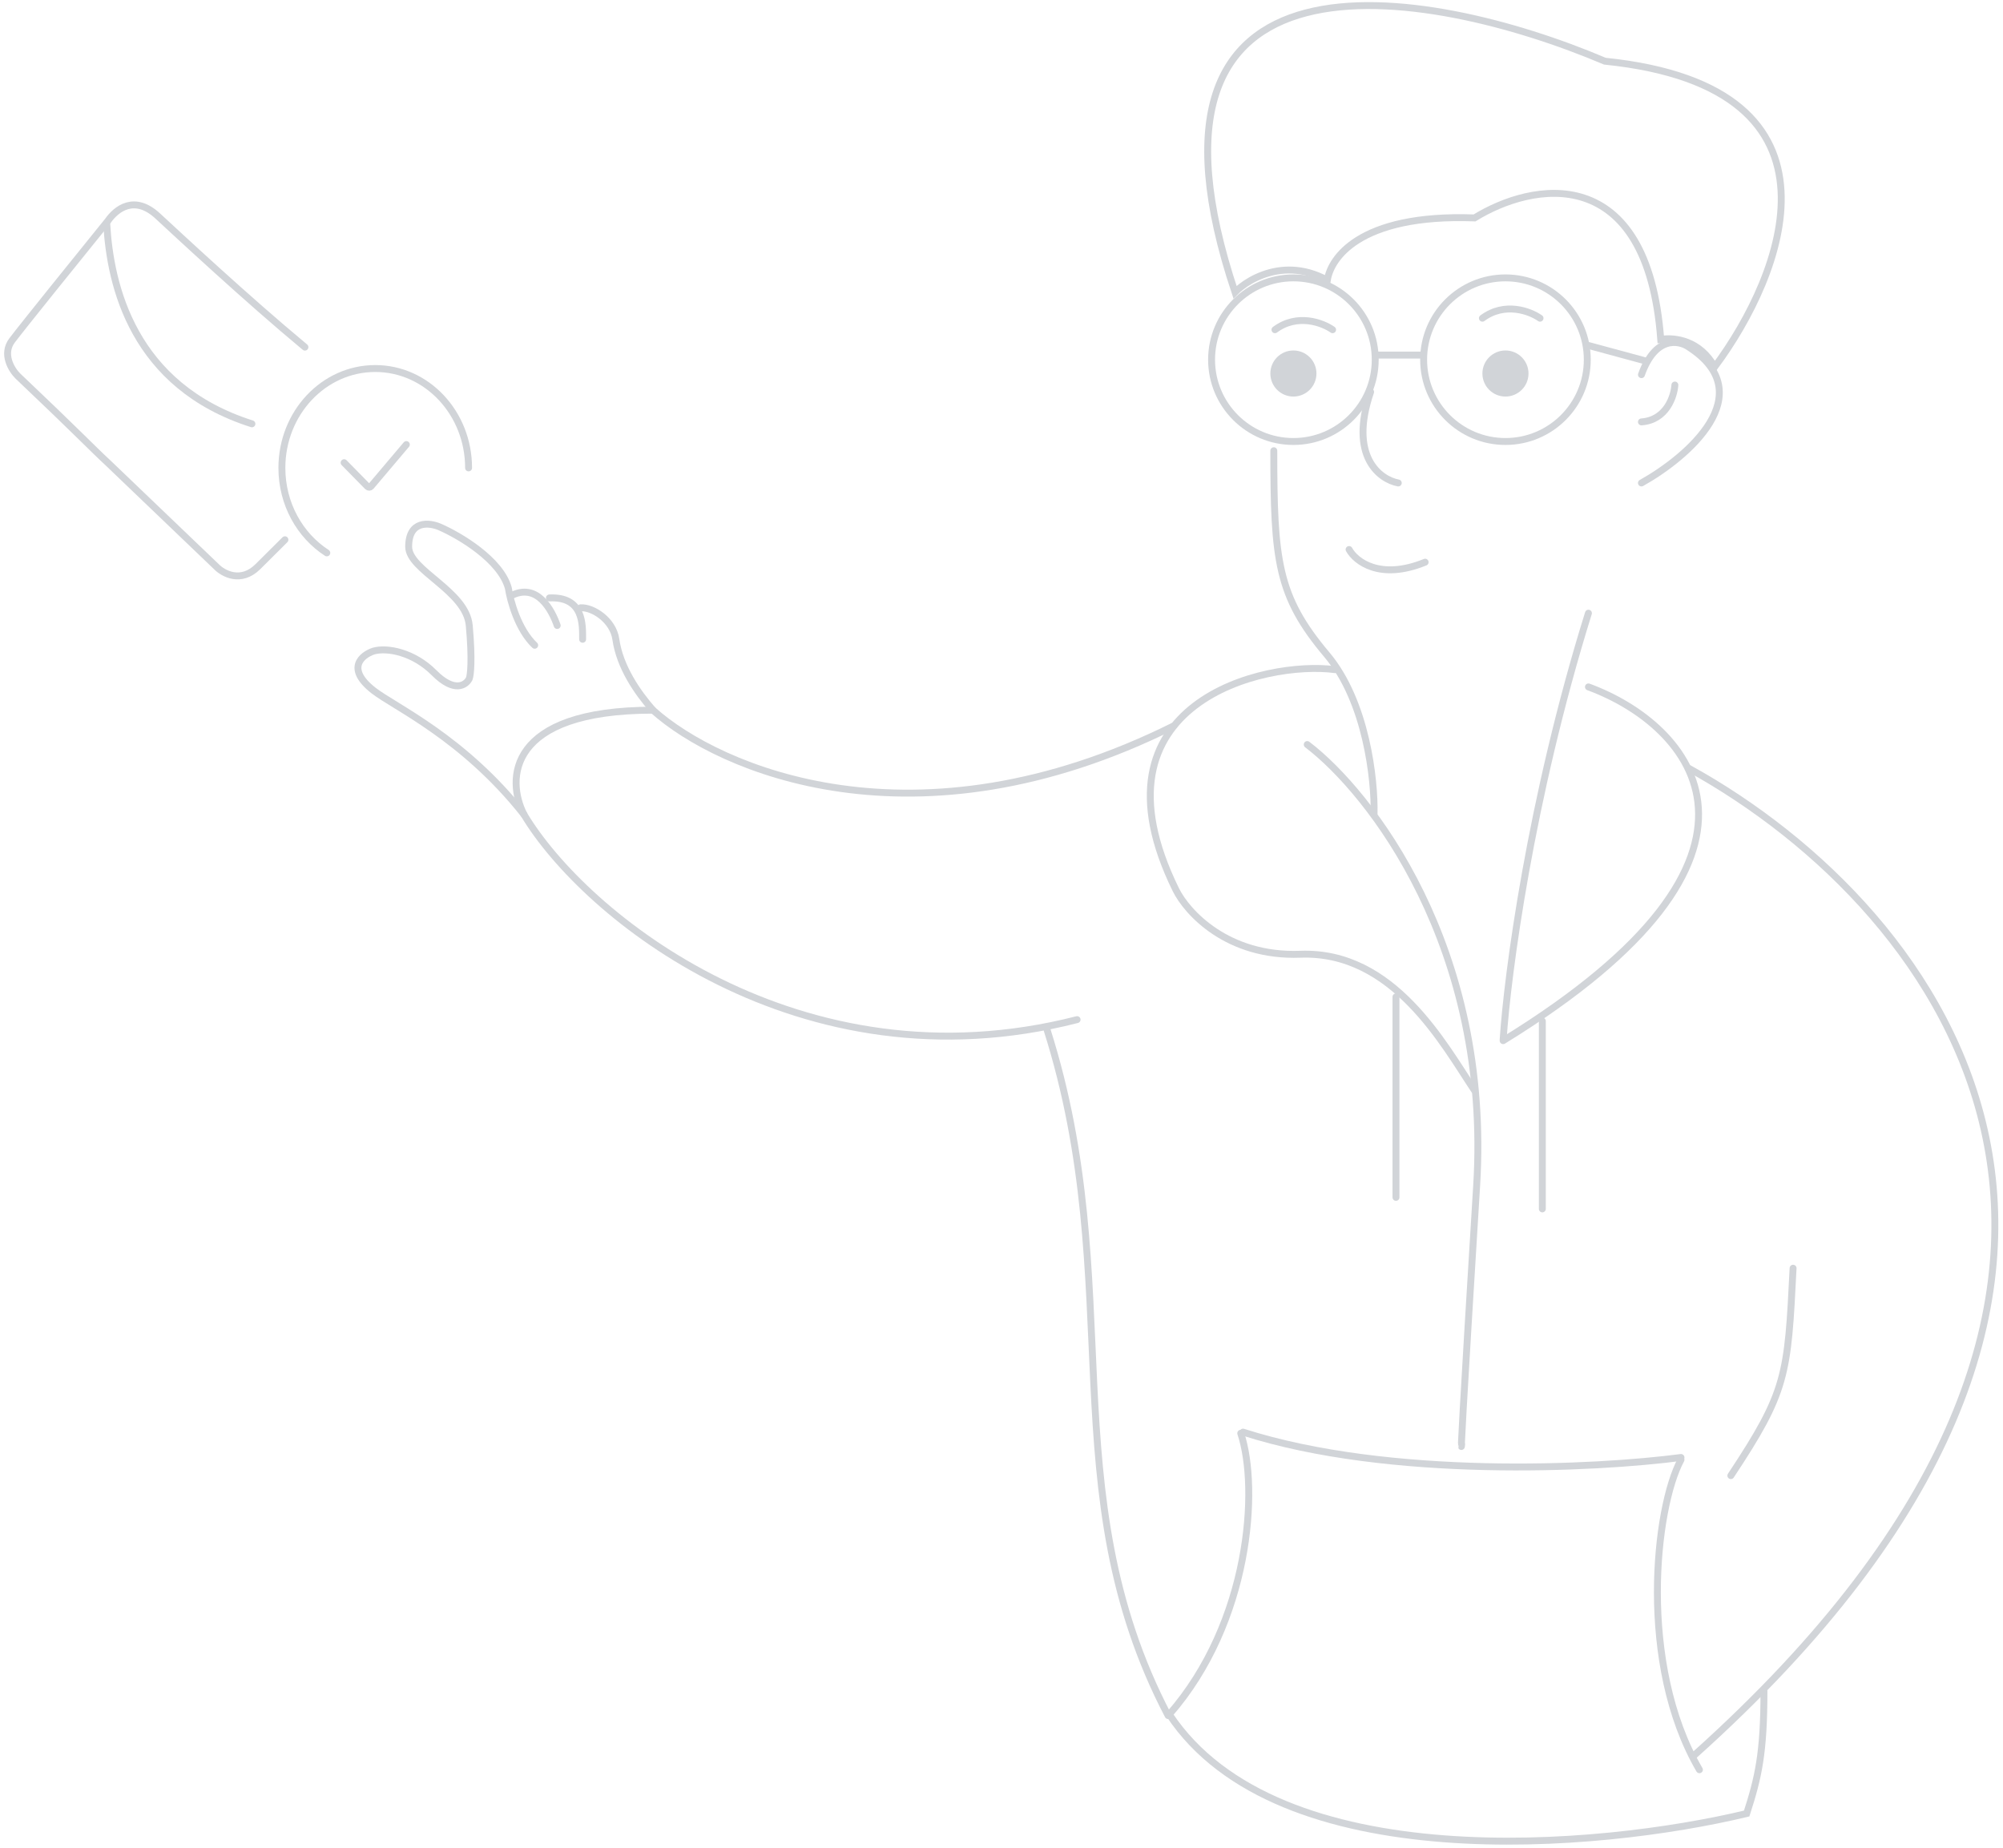 <svg width="869" height="802" viewBox="0 0 869 802" fill="none" xmlns="http://www.w3.org/2000/svg">
<path d="M203.295 203.04C203.295 179.223 185.163 159.915 162.795 159.915C140.428 159.915 122.295 179.223 122.295 203.04C122.295 218.665 130.1 232.35 141.784 239.915" stroke="#D1D4D8" stroke-width="3" stroke-linecap="round"/>
<path d="M123.613 234.217C118.849 238.959 114.742 243.046 111.913 245.862C104.538 253.202 96.793 248.92 93.843 245.862L46.792 200.8C39.846 194.38 33.975 188.043 7.72 163.145C5.033 160.47 0.774 153.639 5.24 147.713C9.705 141.787 34.802 110.676 46.792 95.861C50.429 90.624 58.333 84.392 68.415 93.71C77.098 101.735 106.867 129.513 132.295 150.632" stroke="#D1D4D8" stroke-width="3" stroke-linecap="round"/>
<path d="M46.295 96.915C47.772 123.97 57.74 167.523 109.295 183.915" stroke="#D1D4D8" stroke-width="3" stroke-linecap="round"/>
<path d="M149.295 200.777L159.455 211.131C159.868 211.552 160.552 211.527 160.933 211.077L176.295 192.915" stroke="#D1D4D8" stroke-width="3" stroke-linecap="round"/>
<path d="M509.294 314.952C396.894 370.952 311.794 333.763 283.294 308.168C219.98 308.168 219.603 338.357 227.329 353.452C253.651 397.452 346.894 473.252 467.294 442.452" stroke="#D1D4D8" stroke-width="3" stroke-linecap="round"/>
<path d="M227.33 353.452C200.874 319.959 171.11 306.733 162.037 299.623C149.827 290.054 156.95 284.244 162.037 282.535C167.973 280.826 179.505 283.048 188.324 291.934C197.143 300.82 202.174 297.345 203.587 294.497C204.153 293.073 204.944 286.465 203.587 271.427C202.231 256.39 177.301 247.504 177.301 237.25C177.301 225.63 186.346 226.713 190.868 228.706C199.348 232.409 217.155 242.89 220.546 255.193C221.355 260.629 224.775 273.2 231.975 280" stroke="#D1D4D8" stroke-width="3" stroke-linecap="round"/>
<path d="M241.744 271.427C239.483 264.877 233.079 252.459 221.547 258.611" stroke="#D1D4D8" stroke-width="3" stroke-linecap="round"/>
<path d="M252.769 277.408C252.769 271.143 253.278 258.782 238.354 259.466" stroke="#D1D4D8" stroke-width="3" stroke-linecap="round"/>
<path d="M283.294 308.168C276.511 300.478 268.879 289.37 267.183 277.408C266.016 269.176 257.29 263.453 251.92 263.738" stroke="#D1D4D8" stroke-width="3" stroke-linecap="round"/>
<path d="M579.14 290.58C549.14 286.58 470.081 304.58 510.14 386.079C514.973 395.913 532.54 415.279 564.14 414.079C604.64 412.541 626.473 453.413 639.64 473.08" stroke="#D1D4D8" stroke-width="3" stroke-linecap="round"/>
<path d="M689.141 298.079C733.641 314.413 784.141 370.38 652.141 451.58" stroke="#D1D4D8" stroke-width="3" stroke-linecap="round"/>
<path d="M567.141 323.08C594.308 343.747 647.041 410.98 640.641 514.58C634.241 618.18 633.641 632.413 634.142 626.58" stroke="#D1D4D8" stroke-width="3" stroke-linecap="round"/>
<path d="M605.641 432.58V519.58" stroke="#D1D4D8" stroke-width="3" stroke-linecap="round"/>
<path d="M669.141 443.08V524.58" stroke="#D1D4D8" stroke-width="3" stroke-linecap="round"/>
<path d="M652.141 451.08C653.974 423.08 663.941 346.88 689.141 266.08" stroke="#D1D4D8" stroke-width="3" stroke-linecap="round"/>
<path d="M596.141 353.08C596.475 338.58 592.841 304.48 575.641 284.08C554.141 258.58 552.641 243.08 552.641 195.58" stroke="#D1D4D8" stroke-width="3" stroke-linecap="round"/>
<path d="M606.64 209.58C598.64 208.08 585.04 198.08 594.64 170.08" stroke="#D1D4D8" stroke-width="3" stroke-linecap="round"/>
<path d="M585.295 238.452C588.129 243.619 598.695 251.952 618.295 243.952" stroke="#D1D4D8" stroke-width="3" stroke-linecap="round"/>
<path d="M726.641 167.08C726.307 172.08 722.941 182.28 712.141 183.08" stroke="#D1D4D8" stroke-width="3" stroke-linecap="round"/>
<path d="M712.141 209.58C732.141 198.413 764.241 170.98 732.641 150.58C728.307 147.58 718.141 145.78 712.141 162.58" stroke="#D1D4D8" stroke-width="3" stroke-linecap="round"/>
<path d="M668.141 138.08C663.868 135.062 652.885 130.836 643.141 138.08" stroke="#D1D4D8" stroke-width="3" stroke-linecap="round"/>
<path d="M578.141 143.08C573.868 140.062 562.885 135.836 553.141 143.08" stroke="#D1D4D8" stroke-width="3" stroke-linecap="round"/>
<path d="M696.056 26.461L696.263 26.549L696.488 26.572C724.519 29.455 743.185 36.852 755.014 46.786C766.799 56.685 771.93 69.213 772.694 82.702C774.182 109.015 759.031 138.931 743.896 159.256C737.494 147.731 726.701 146.281 720.516 147.258C717.615 108.795 703.904 91.412 687.223 85.918C670.698 80.475 651.985 86.988 639.739 94.563C614.627 93.629 598.676 98.089 588.939 104.25C580.499 109.59 576.735 116.219 575.852 121.587C565.277 115.797 555.502 116.491 548.077 119.183C544.141 120.609 540.868 122.593 538.472 124.458C537.421 125.276 536.527 126.079 535.815 126.813C522.689 87.538 521.301 59.747 527.525 40.609C533.847 21.172 548.107 10.419 566.597 5.58C585.163 0.721 607.932 1.856 630.929 6.278C653.9 10.696 676.966 18.369 696.056 26.461Z" stroke="#D1D4D8" stroke-width="3"/>
<path d="M653.141 191.58C633.535 191.58 617.641 175.686 617.641 156.08C617.641 136.474 633.535 120.58 653.141 120.58C672.747 120.58 688.641 136.474 688.641 156.08C688.641 175.686 672.747 191.58 653.141 191.58Z" stroke="#D1D4D8" stroke-width="3"/>
<path d="M653.141 172.08C647.618 172.08 643.141 167.603 643.141 162.08C643.141 156.557 647.618 152.08 653.141 152.08C658.663 152.08 663.141 156.557 663.141 162.08C663.141 167.603 658.663 172.08 653.141 172.08Z" fill="#D1D4D8"/>
<path d="M561.141 191.58C541.535 191.58 525.641 175.686 525.641 156.08C525.641 136.474 541.535 120.58 561.141 120.58C580.747 120.58 596.641 136.474 596.641 156.08C596.641 175.686 580.747 191.58 561.141 191.58Z" stroke="#D1D4D8" stroke-width="3"/>
<path d="M561.141 172.08C555.618 172.08 551.141 167.603 551.141 162.08C551.141 156.557 555.618 152.08 561.141 152.08C566.663 152.08 571.141 156.557 571.141 162.08C571.141 167.603 566.663 172.08 561.141 172.08Z" fill="#D1D4D8"/>
<path d="M597.141 154.08H616.641" stroke="#D1D4D8" stroke-width="3" stroke-linecap="round"/>
<path d="M689.295 149.952L713.295 156.452" stroke="#D1D4D8" stroke-width="3" stroke-linecap="round"/>
<path d="M538.294 621.952C546.294 645.952 542.296 703.952 507.295 743.952" stroke="#D1D4D8" stroke-width="3" stroke-linecap="round"/>
<path d="M729.294 633.452C718.128 654.119 710.494 721.952 737.294 767.952" stroke="#D1D4D8" stroke-width="3" stroke-linecap="round"/>
<path d="M729.295 632.452C692.462 637.285 602.895 641.852 539.295 621.452" stroke="#D1D4D8" stroke-width="3" stroke-linecap="round"/>
<path d="M732.795 333.452C844.462 395.119 963.795 556.452 735.295 761.452" stroke="#D1D4D8" stroke-width="3" stroke-linecap="round"/>
<path d="M750.928 640.323C775.195 603.686 775.617 596.846 777.928 550.323" stroke="#D1D4D8" stroke-width="3" stroke-linecap="round"/>
<path d="M765.295 733.952C765.295 760.952 762.795 771.452 757.795 786.952C693.962 802.285 554.495 815.152 507.295 743.952" stroke="#D1D4D8" stroke-width="3" stroke-linecap="round"/>
<path d="M454.295 446.952C489.294 557.452 455.795 646.952 506.795 744.452" stroke="#D1D4D8" stroke-width="3" stroke-linecap="round"/>
</svg>
